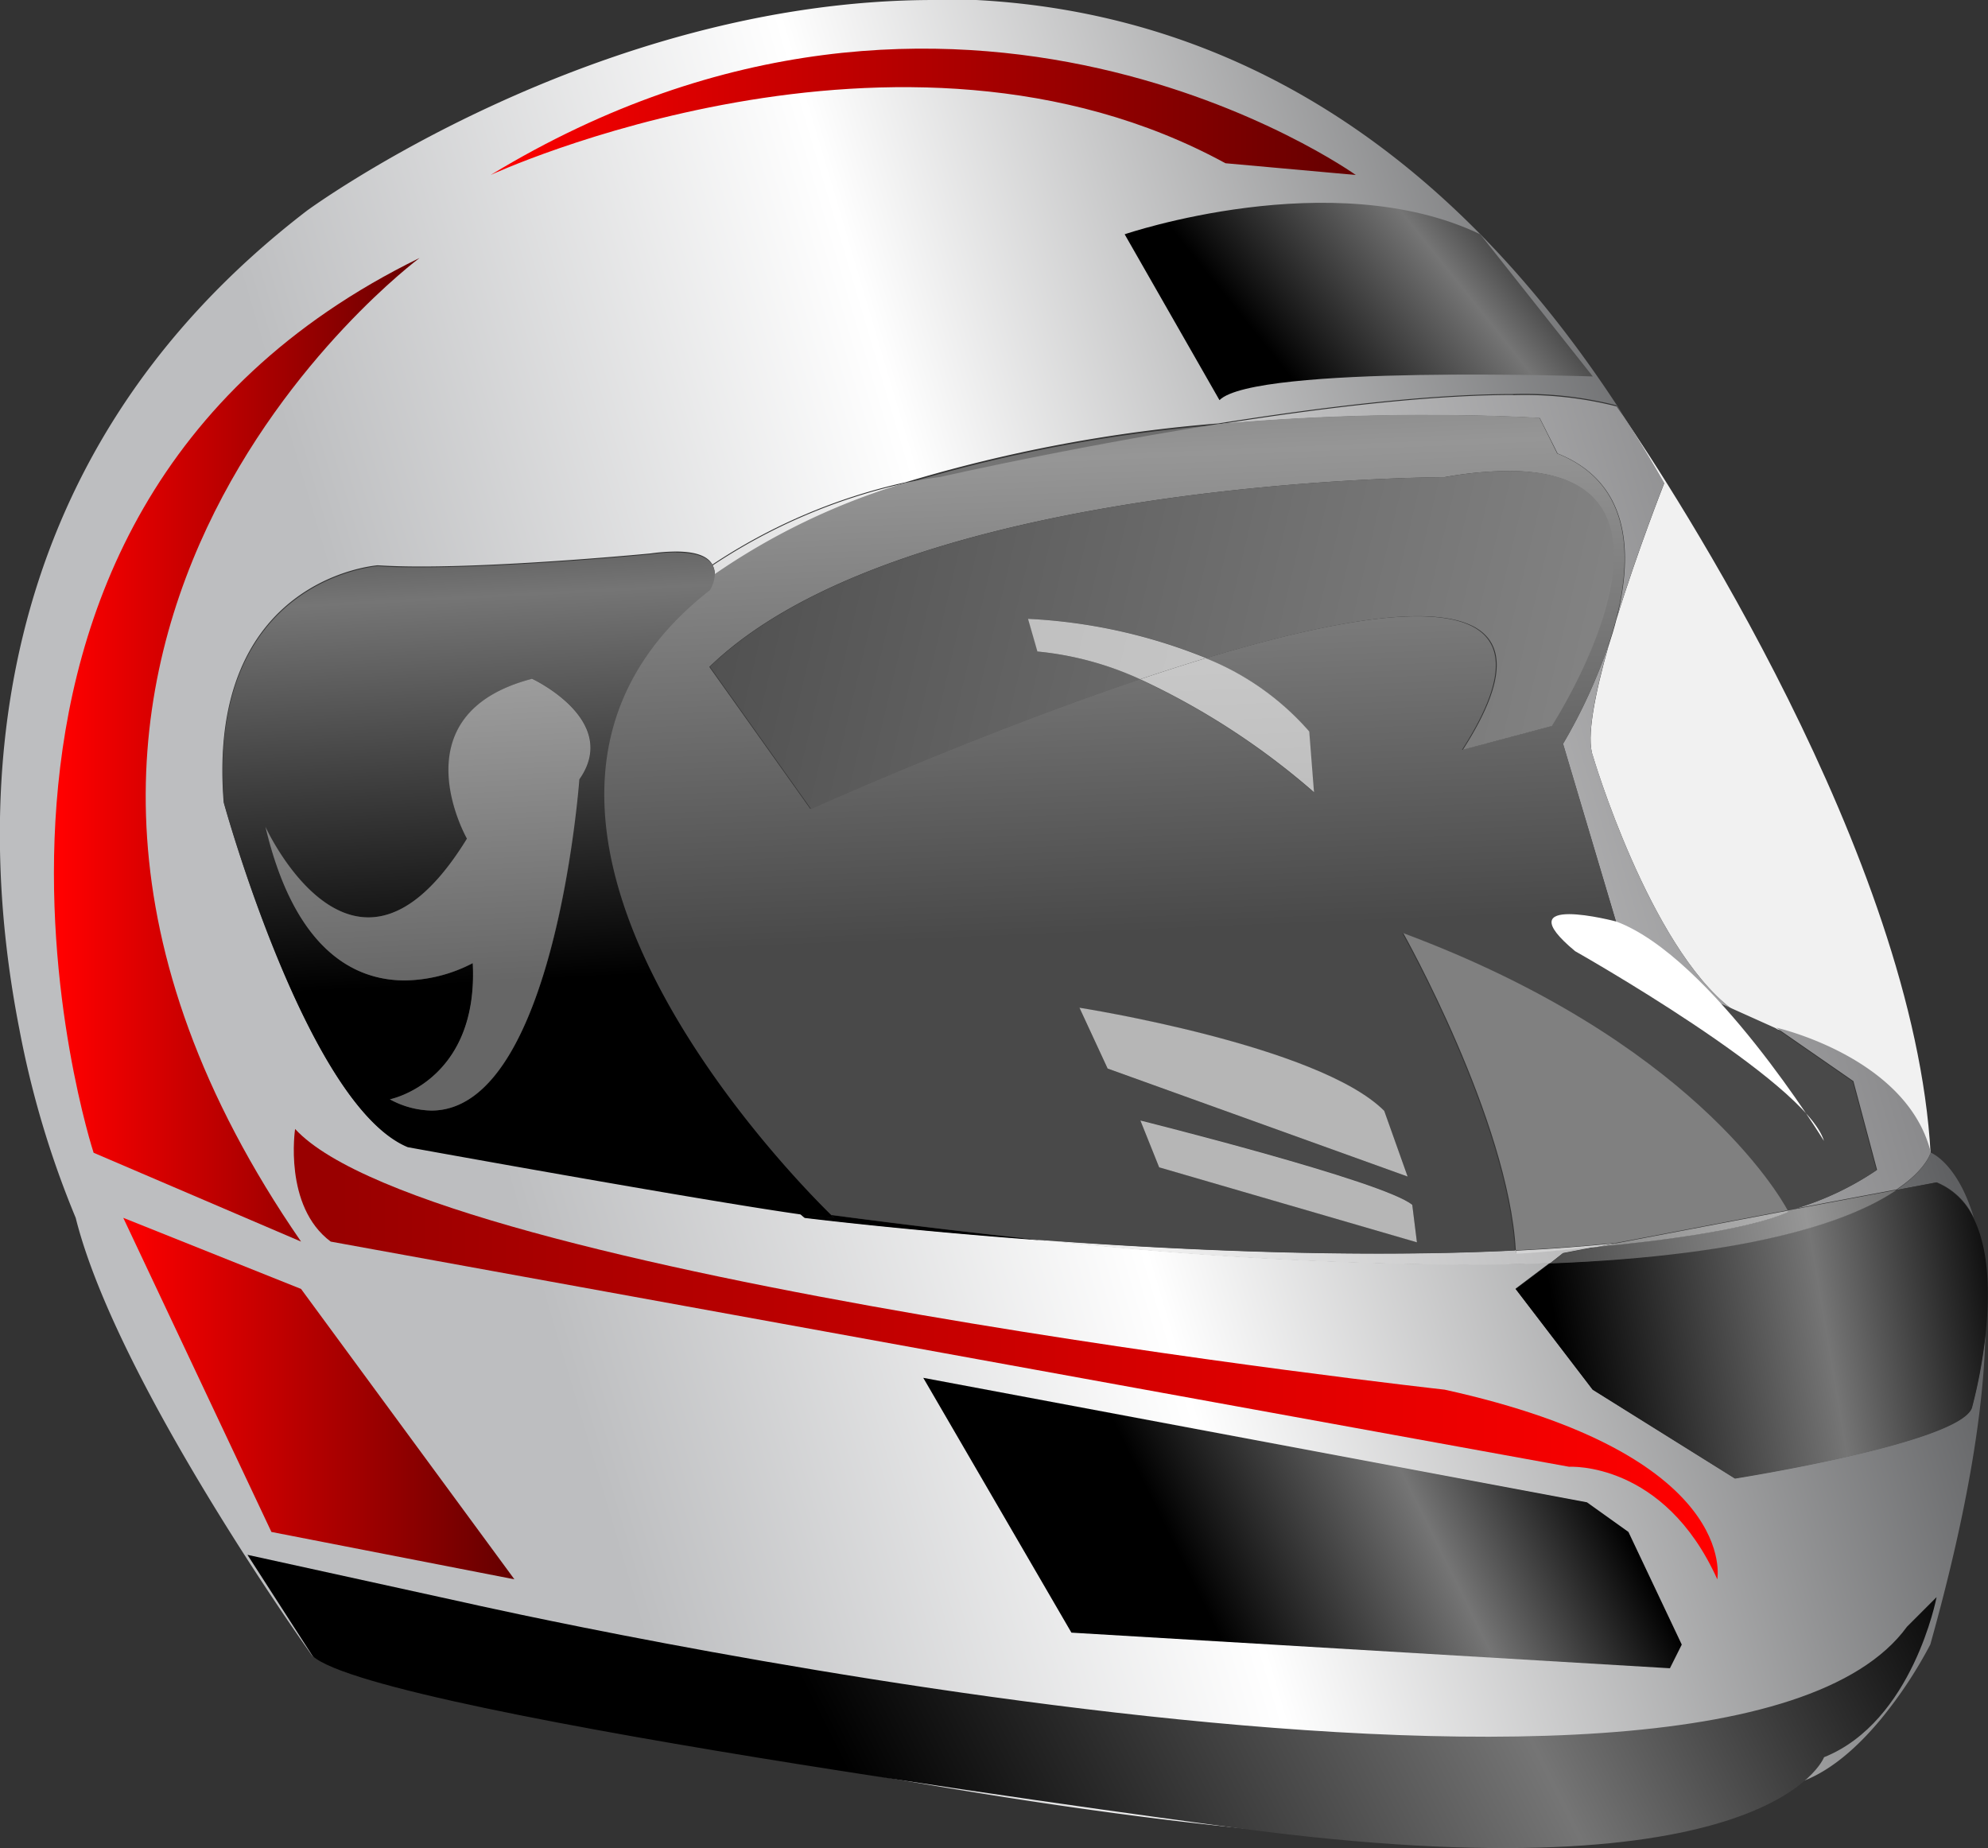 <svg id="Isolation_Mode" data-name="Isolation Mode" xmlns="http://www.w3.org/2000/svg" xmlns:xlink="http://www.w3.org/1999/xlink" viewBox="0 0 196.44 182.62"><rect x="0" y="0" width="196.44" height="182.62" fill="#333333" stroke="none"/><defs><style>.cls-1{fill:url(#linear-gradient);}.cls-2{fill:url(#linear-gradient-2);}.cls-3{fill:url(#linear-gradient-3);}.cls-4{fill:url(#linear-gradient-4);}.cls-5{fill:url(#linear-gradient-5);}.cls-6{fill:url(#linear-gradient-6);}.cls-7{fill:#f1f1f1;}.cls-8{fill:url(#linear-gradient-7);}.cls-9{fill:url(#linear-gradient-8);}.cls-10{fill:url(#linear-gradient-9);}.cls-11{fill:url(#linear-gradient-10);}.cls-12{fill:url(#linear-gradient-11);}.cls-13{fill:url(#linear-gradient-12);}.cls-14{fill:url(#linear-gradient-13);}.cls-15{fill:url(#linear-gradient-14);}.cls-16{fill:url(#linear-gradient-15);}.cls-17{fill:#fff;}.cls-18{fill:url(#linear-gradient-16);}.cls-19{fill:url(#linear-gradient-17);}.cls-20{fill:url(#linear-gradient-18);}.cls-21{fill:url(#linear-gradient-19);}.cls-22{fill:url(#linear-gradient-20);}.cls-23{fill:url(#linear-gradient-21);}.cls-24{fill:url(#linear-gradient-22);}.cls-25{fill:url(#linear-gradient-23);}</style><linearGradient id="linear-gradient" x1="137.5" y1="203.5" x2="138.5" y2="203.5" gradientTransform="matrix(176.29, -52.71, -52.71, -176.29, -13368.62, 43258.79)" gradientUnits="userSpaceOnUse"><stop offset="0" stop-color="#bdbec0"/><stop offset="0.32" stop-color="#fff"/><stop offset="0.75" stop-color="#5f6062"/><stop offset="1" stop-color="#5f6062"/></linearGradient><linearGradient id="linear-gradient-2" x1="137.5" y1="203.32" x2="138.5" y2="203.32" gradientTransform="matrix(5.85, 110.36, 110.36, -5.85, -23051.09, -13952.33)" gradientUnits="userSpaceOnUse"><stop offset="0"/><stop offset="0.32" stop-color="#757575"/><stop offset="0.75"/><stop offset="1"/></linearGradient><linearGradient id="linear-gradient-3" x1="137.5" y1="203.5" x2="138.5" y2="203.5" gradientTransform="matrix(-33.96, 27.52, 27.52, 33.96, -682.96, -10657.02)" xlink:href="#linear-gradient-2"/><linearGradient id="linear-gradient-4" x1="137.5" y1="203.5" x2="138.5" y2="203.5" gradientTransform="matrix(-48.6, 24, 24, 48.6, 1952.22, -13052.94)" xlink:href="#linear-gradient-2"/><linearGradient id="linear-gradient-5" x1="137.5" y1="203.5" x2="138.5" y2="203.5" gradientTransform="matrix(-60.49, 10.57, 10.57, 60.49, 6462.42, -13612.37)" xlink:href="#linear-gradient-2"/><linearGradient id="linear-gradient-6" x1="137.5" y1="203.5" x2="138.5" y2="203.5" gradientTransform="matrix(-128.89, 63.67, 63.67, 128.89, 5041.82, -34833.83)" xlink:href="#linear-gradient-2"/><linearGradient id="linear-gradient-7" x1="137.5" y1="203.52" x2="138.5" y2="203.52" gradientTransform="matrix(176.29, -52.71, -52.71, -176.29, -13368.62, 43258.79)" gradientUnits="userSpaceOnUse"><stop offset="0" stop-color="#c6c6c8"/><stop offset="0.32" stop-color="#f1f1f1"/><stop offset="0.75" stop-color="#88888a"/><stop offset="1" stop-color="#88888a"/></linearGradient><linearGradient id="linear-gradient-8" x1="137.5" y1="203.52" x2="138.5" y2="203.52" gradientTransform="matrix(5.85, 110.36, 110.36, -5.85, -23051.09, -13952.33)" gradientUnits="userSpaceOnUse"><stop offset="0" stop-color="#494949"/><stop offset="0.32" stop-color="#969696"/><stop offset="0.75" stop-color="#494949"/><stop offset="1" stop-color="#494949"/></linearGradient><linearGradient id="linear-gradient-9" x1="137.5" y1="203.31" x2="138.5" y2="203.31" gradientTransform="matrix(-60.49, 10.57, 10.57, 60.49, 6462.42, -13612.37)" xlink:href="#linear-gradient-8"/><linearGradient id="linear-gradient-10" x1="137.5" y1="203.5" x2="138.5" y2="203.5" gradientTransform="matrix(-128.3, -29.29, -29.29, 128.3, 23885.94, -21978.57)" gradientUnits="userSpaceOnUse"><stop offset="0" stop-color="#969696"/><stop offset="1" stop-color="#494949"/></linearGradient><linearGradient id="linear-gradient-11" x1="137.5" y1="203.5" x2="138.5" y2="203.5" gradientTransform="matrix(4.68, 88.42, 88.42, -4.68, -18493.33, -11151.95)" xlink:href="#linear-gradient-2"/><linearGradient id="linear-gradient-12" x1="137.5" y1="203.5" x2="138.5" y2="203.5" gradientTransform="matrix(36.13, 0, 0, -36.13, -4865.79, 7448.42)" gradientUnits="userSpaceOnUse"><stop offset="0" stop-color="red"/><stop offset="0.99" stop-color="#600"/><stop offset="1" stop-color="#600"/></linearGradient><linearGradient id="linear-gradient-13" x1="137.5" y1="203.5" x2="138.5" y2="203.5" gradientTransform="matrix(140.71, 0, 0, -140.71, -19221.77, 28789.92)" gradientUnits="userSpaceOnUse"><stop offset="0" stop-color="#900"/><stop offset="0.02" stop-color="#900"/><stop offset="0.99" stop-color="red"/><stop offset="1" stop-color="red"/></linearGradient><linearGradient id="linear-gradient-14" x1="137.5" y1="203.52" x2="138.5" y2="203.52" gradientTransform="matrix(5.85, 110.36, 110.36, -5.85, -23051.09, -13952.33)" gradientUnits="userSpaceOnUse"><stop offset="0" stop-color="#b6b6b6"/><stop offset="0.32" stop-color="#d5d5d5"/><stop offset="0.75" stop-color="#b6b6b6"/><stop offset="1" stop-color="#b6b6b6"/></linearGradient><linearGradient id="linear-gradient-15" x1="137.5" y1="203.54" x2="138.5" y2="203.54" xlink:href="#linear-gradient-14"/><linearGradient id="linear-gradient-16" x1="137.5" y1="203.28" x2="138.5" y2="203.28" gradientTransform="matrix(176.29, -52.71, -52.71, -176.29, -13368.62, 43258.79)" gradientUnits="userSpaceOnUse"><stop offset="0" stop-color="#d7d7d9"/><stop offset="0.32" stop-color="#f5f5f5"/><stop offset="0.75" stop-color="#acacad"/><stop offset="1" stop-color="#acacad"/></linearGradient><linearGradient id="linear-gradient-17" x1="137.5" y1="203.83" x2="138.5" y2="203.83" gradientTransform="matrix(5.85, 110.36, 110.36, -5.85, -23051.09, -13952.33)" gradientUnits="userSpaceOnUse"><stop offset="0" stop-color="gray"/><stop offset="0.32" stop-color="#b6b6b6"/><stop offset="0.75" stop-color="gray"/><stop offset="1" stop-color="gray"/></linearGradient><linearGradient id="linear-gradient-18" x1="137.5" y1="203.3" x2="138.5" y2="203.3" gradientTransform="matrix(-60.49, 10.57, 10.57, 60.49, 6462.42, -13612.37)" xlink:href="#linear-gradient-17"/><linearGradient id="linear-gradient-19" x1="137.5" y1="203.52" x2="138.5" y2="203.52" xlink:href="#linear-gradient-14"/><linearGradient id="linear-gradient-20" x1="137.5" y1="203.52" x2="138.5" y2="203.52" gradientTransform="matrix(-128.3, -29.29, -29.29, 128.3, 23885.94, -21978.57)" gradientUnits="userSpaceOnUse"><stop offset="0" stop-color="#d5d5d5"/><stop offset="1" stop-color="#b6b6b6"/></linearGradient><linearGradient id="linear-gradient-21" x1="137.5" y1="203.5" x2="138.5" y2="203.5" gradientTransform="matrix(85.49, 0, 0, -85.49, -11610.67, 17431.41)" xlink:href="#linear-gradient-12"/><linearGradient id="linear-gradient-22" x1="137.5" y1="203.5" x2="138.5" y2="203.5" gradientTransform="matrix(38.64, 0, 0, -38.64, -5301.04, 8001.8)" xlink:href="#linear-gradient-12"/><linearGradient id="linear-gradient-23" x1="137.5" y1="203.4" x2="138.5" y2="203.4" gradientTransform="matrix(4.68, 88.42, 88.42, -4.68, -18493.33, -11151.95)" gradientUnits="userSpaceOnUse"><stop offset="0" stop-color="#666"/><stop offset="0.32" stop-color="#acacac"/><stop offset="0.75" stop-color="#666"/><stop offset="1" stop-color="#666"/></linearGradient></defs><title>motorsport</title><path class="cls-1" d="M286.86,136.7s-.38,1.66-3.39,3.69l4-.76a6.94,6.94,0,0,1,3.66,3.51c-1.61-5.44-4.25-6.44-4.25-6.44h0M188.38,22.8c-33.62,0-61.95,20.81-61.95,20.81C93.62,68.79,93.87,103.41,98,124.48a93.84,93.84,0,0,0,5.57,18.66c4.09,16.39,23.41,43.33,23.41,43.33l5.4,1.28c55.91,13.16,89.7,17,110,17.1h1.2c24.64,0,28.61-5.51,28.61-5.51,3.81-.54,7.24-3.61,9.82-6.74a43.52,43.52,0,0,0,4.82-7.3c3.85-13.74,5.29-23.64,5.45-30.76a49.37,49.37,0,0,1-1.35,7.33c-1.17,3.51-23.42,7-23.42,7l-14.06-8.78-7.61-9.95,3.4-2.56c-2.75.11-5.7.16-8.86.16a404,404,0,0,1-40.81-2.38c-14-1-24-2.26-24-2.26l-.44-.38c-10.27-1.46-38.79-6.64-38.79-6.64-9.94-4.1-18.15-34-18.15-34-1.76-22.24,15.23-23.42,15.23-23.42,1.25.08,2.7.12,4.26.12,9.34,0,22.68-1.29,22.68-1.29a19.13,19.13,0,0,1,2.51-.19c2.24,0,3.23.58,3.61,1.29a56.52,56.52,0,0,1,19.08-8.13,147.94,147.94,0,0,1,30.93-5.82c9.91-1.58,20.71-2.9,29.07-2.9a36.88,36.88,0,0,1,10.24,1.11l.71,1c-20.4-31.69-45.48-41.16-68.15-41.16" transform="translate(-96.09 -22.8)"/><path class="cls-2" d="M175.16,142.77l.44.38s10,1.24,24,2.26c-6.61-.68-13.71-1.52-21.36-2.54l.3.29a34,34,0,0,1-3.38-.38m41.35-78a147.94,147.94,0,0,0-30.93,5.82q1.72-.36,3.49-.59s12.75-2.9,27.43-5.23" transform="translate(-96.09 -22.8)"/><path class="cls-3" d="M207.22,45.95s20.5-7,35.14,0L253.48,60s-33.38-1.17-36.89,2.34Z" transform="translate(-96.09 -22.8)"/><polygon class="cls-4" points="91.23 136.15 105.87 161.33 165.01 164.85 166.18 162.51 160.91 151.38 156.81 148.45 91.23 136.15"/><path class="cls-5" d="M287.44,139.64l-4,.76c-4.21,2.84-13.56,6.42-34.18,7.22l-3.4,2.56,7.61,9.95,14.06,8.78s22.25-3.51,23.42-7a49.37,49.37,0,0,0,1.35-7.33c.4-3.78.38-8.25-1.2-11.41a6.94,6.94,0,0,0-3.66-3.51" transform="translate(-96.09 -22.8)"/><path class="cls-6" d="M142.23,181.2s123.55,28.1,142.29,2.35l2.93-2.93s-2.34,12.3-11.12,15.82c0,0-5.27,14.05-58,7,0,0-84.91-11.13-91.35-17l-6.44-10Z" transform="translate(-96.09 -22.8)"/><path class="cls-7" d="M256.53,64c1.35,2.1,2.67,4.28,4,6.57,0,0-2.62,6.63-4.71,13.41-.23.9-.5,1.79-.79,2.66-1.33,4.71-2.21,9.08-1.54,10.87,0,0,5.54,18.74,13.7,25l4.45,2s12.88,2.92,15.22,12.29h0C285.26,107.48,261,70.55,256.53,64" transform="translate(-96.09 -22.8)"/><path class="cls-8" d="M199.6,145.4a404,404,0,0,0,40.81,2.38c3.17,0,6.11-.06,8.86-.16l1.27-1,3.34-.64c-4.54.44-8,.64-8,.64s0-.18,0-.27c-4.41.22-9,.31-13.51.31-11.5,0-23.08-.59-32.75-1.3m72-21,7.61,5.27,2.34,8.77a29.19,29.19,0,0,1-8.09,3.83l10-1.89c3-2,3.39-3.69,3.39-3.69-2.34-9.37-15.22-12.29-15.22-12.29M255,86.6a52.69,52.69,0,0,1-4.47,9.7L257,118l10.19,4.48c-8.17-6.24-13.7-25-13.7-25-.67-1.79.2-6.16,1.54-10.87M185.59,70.54a56.52,56.52,0,0,0-19.08,8.13,1.81,1.81,0,0,1,.2.95,66.76,66.76,0,0,1,18.89-9.07m60-8.72c-8.36,0-19.16,1.32-29.07,2.9,7.91-.72,15.15-.91,20.71-.91,6.73,0,11,.29,11,.29L250,67.61c7.24,2.89,7.46,9.95,5.83,16.33,2.09-6.78,4.71-13.41,4.71-13.41-1.31-2.29-2.63-4.48-4-6.57l-.71-1a36.88,36.88,0,0,0-10.24-1.11" transform="translate(-96.09 -22.8)"/><path class="cls-9" d="M236.1,145.55l-25.47-7.41-1.86-4.64s24.09,6,26.87,8.34l.46,3.7m-.93-6.48L205.54,128.4l-2.78-6s23.63,3.7,30.11,10.19l2.31,6.49m-59-36.32-10-14.06c19.32-18.74,72.6-18.74,72.6-18.74a36.78,36.78,0,0,1,6.33-.62c20.54,0,4.22,25.22,4.22,25.22l-8.78,2.34c6.28-9.77,3.11-13.2-4.45-13.2-5.36,0-12.92,1.73-20.88,4.14a26.74,26.74,0,0,1,10.19,7.23l.47,6a72.8,72.8,0,0,0-17.18-11.16c-16.48,5.56-32.55,12.82-32.55,12.82m61-38.94c-5.56,0-12.8.2-20.71.91-14.69,2.33-27.43,5.23-27.43,5.23q-1.78.23-3.49.59a66.76,66.76,0,0,0-18.89,9.07,3.45,3.45,0,0,1-.47,1.47c-27.82,21.7,8.34,58.2,12,61.78,7.65,1,14.75,1.86,21.36,2.54,9.67.7,21.25,1.3,32.75,1.3,4.56,0,9.1-.09,13.51-.31-.72-12.87-11.12-31.35-11.12-31.35,28.33,10.55,37.16,25.84,38,27.39l.75-.14a29.19,29.19,0,0,0,8.09-3.83l-2.34-8.77-7.61-5.27-4.45-2L257,118,250.55,96.3A52.69,52.69,0,0,0,255,86.6c.29-.86.56-1.75.79-2.66,1.63-6.39,1.41-13.44-5.83-16.33l-1.75-3.52s-4.27-.29-11-.29" transform="translate(-96.09 -22.8)"/><path class="cls-10" d="M283.46,140.39l-10,1.89-.75.14.07.13c-3.79,1.72-12.44,2.83-18.92,3.46l-3.34.64-1.27,1c20.62-.8,30-4.38,34.18-7.22" transform="translate(-96.09 -22.8)"/><path class="cls-11" d="M245.17,69.33a36.78,36.78,0,0,0-6.33.62s-53.28,0-72.6,18.74l10,14.06s16.07-7.27,32.55-12.82a31.55,31.55,0,0,0-10.15-2.74l-.93-3.24a53.68,53.68,0,0,1,17.6,3.88c8-2.41,15.52-4.14,20.88-4.14,7.56,0,10.73,3.43,4.45,13.2l8.78-2.34s16.32-25.22-4.22-25.22" transform="translate(-96.09 -22.8)"/><path class="cls-12" d="M132.5,113.45c2.87,0,6.18-2,9.74-7.78,0,0-7-12.29,6.44-15.8,0,0,8.79,4.09,4.68,9.94,0,0-2.4,32.73-14.63,32.73a8.9,8.9,0,0,1-4.1-1.11s8.78-1.75,8.19-13.46a14.86,14.86,0,0,1-6.72,1.71c-4.77,0-10.82-2.74-13.76-15.18,0,0,4.07,8.95,10.17,8.95m30.4-36.07a19.13,19.13,0,0,0-2.51.19s-13.34,1.29-22.68,1.29c-1.56,0-3,0-4.26-.12,0,0-17,1.18-15.23,23.42,0,0,8.21,29.87,18.15,34,0,0,28.52,5.18,38.79,6.64a34,34,0,0,0,3.38.38l-.3-.29c-3.67-3.58-39.83-40.08-12-61.78a3.45,3.45,0,0,0,.47-1.47,1.81,1.81,0,0,0-.2-.95c-.38-.7-1.37-1.29-3.61-1.29" transform="translate(-96.09 -22.8)"/><path class="cls-13" d="M137.55,48.29s-52.11,38.65-11.71,97.2l-20.5-8.78S84.85,74.06,137.55,48.29Z" transform="translate(-96.09 -22.8)"/><path class="cls-14" d="M128.77,145.49l122.37,22.25s9.37-.59,14.64,11.12c0,0,2.34-12.29-26.94-18.74,0,0-100.12-11.12-113.59-25.76C125.25,134.36,124.08,142,128.77,145.49Z" transform="translate(-96.09 -22.8)"/><path class="cls-15" d="M202.76,122.39l2.78,6,29.64,10.67-2.31-6.49c-6.48-6.49-30.11-10.19-30.11-10.19" transform="translate(-96.09 -22.8)"/><path class="cls-16" d="M208.77,133.51l1.86,4.64,25.47,7.41-.46-3.7c-2.78-2.33-26.87-8.34-26.87-8.34" transform="translate(-96.09 -22.8)"/><path class="cls-17" d="M251.73,116.79s22.83,12.89,24.59,18.75c0,0-11.13-18.16-20.5-21.67C255.83,113.86,244.7,110.94,251.73,116.79Z" transform="translate(-96.09 -22.8)"/><path class="cls-18" d="M255.88,145.64c-3.22.33-6.58.58-10,.75,0,.09,0,.18,0,.27s3.48-.2,8-.64l2-.38" transform="translate(-96.09 -22.8)"/><path class="cls-19" d="M234.75,115s10.4,18.48,11.12,31.35c3.44-.17,6.8-.41,10-.75l16.86-3.21c-.84-1.55-9.68-16.84-38-27.39" transform="translate(-96.09 -22.8)"/><path class="cls-20" d="M272.75,142.43l-16.86,3.21-2,.38c6.48-.62,15.13-1.74,18.92-3.46l-.07-.13" transform="translate(-96.09 -22.8)"/><path class="cls-21" d="M215.27,87.83c-2.16.65-4.34,1.36-6.52,2.09a72.8,72.8,0,0,1,17.18,11.16l-.47-6a26.74,26.74,0,0,0-10.19-7.23" transform="translate(-96.09 -22.8)"/><path class="cls-22" d="M197.67,83.94l.93,3.24a31.55,31.55,0,0,1,10.15,2.74c2.18-.73,4.37-1.44,6.52-2.09a53.68,53.68,0,0,0-17.6-3.88" transform="translate(-96.09 -22.8)"/><path class="cls-23" d="M144.57,40.09s40.4-18.73,72.61-1.16l12.88,1.16S190.83,12,144.57,40.09Z" transform="translate(-96.09 -22.8)"/><polygon class="cls-24" points="12.18 120.34 26.82 151.38 50.83 156.06 29.75 127.37 12.18 120.34"/><path class="cls-25" d="M148.67,89.87c-13.46,3.51-6.44,15.8-6.44,15.8-3.56,5.8-6.87,7.78-9.74,7.78-6.1,0-10.17-8.95-10.17-8.95,2.94,12.44,9,15.18,13.76,15.18a14.86,14.86,0,0,0,6.72-1.71c.59,11.71-8.19,13.46-8.19,13.46a8.9,8.9,0,0,0,4.1,1.11c12.23,0,14.63-32.73,14.63-32.73,4.11-5.85-4.68-9.94-4.68-9.94" transform="translate(-96.09 -22.8)"/></svg>